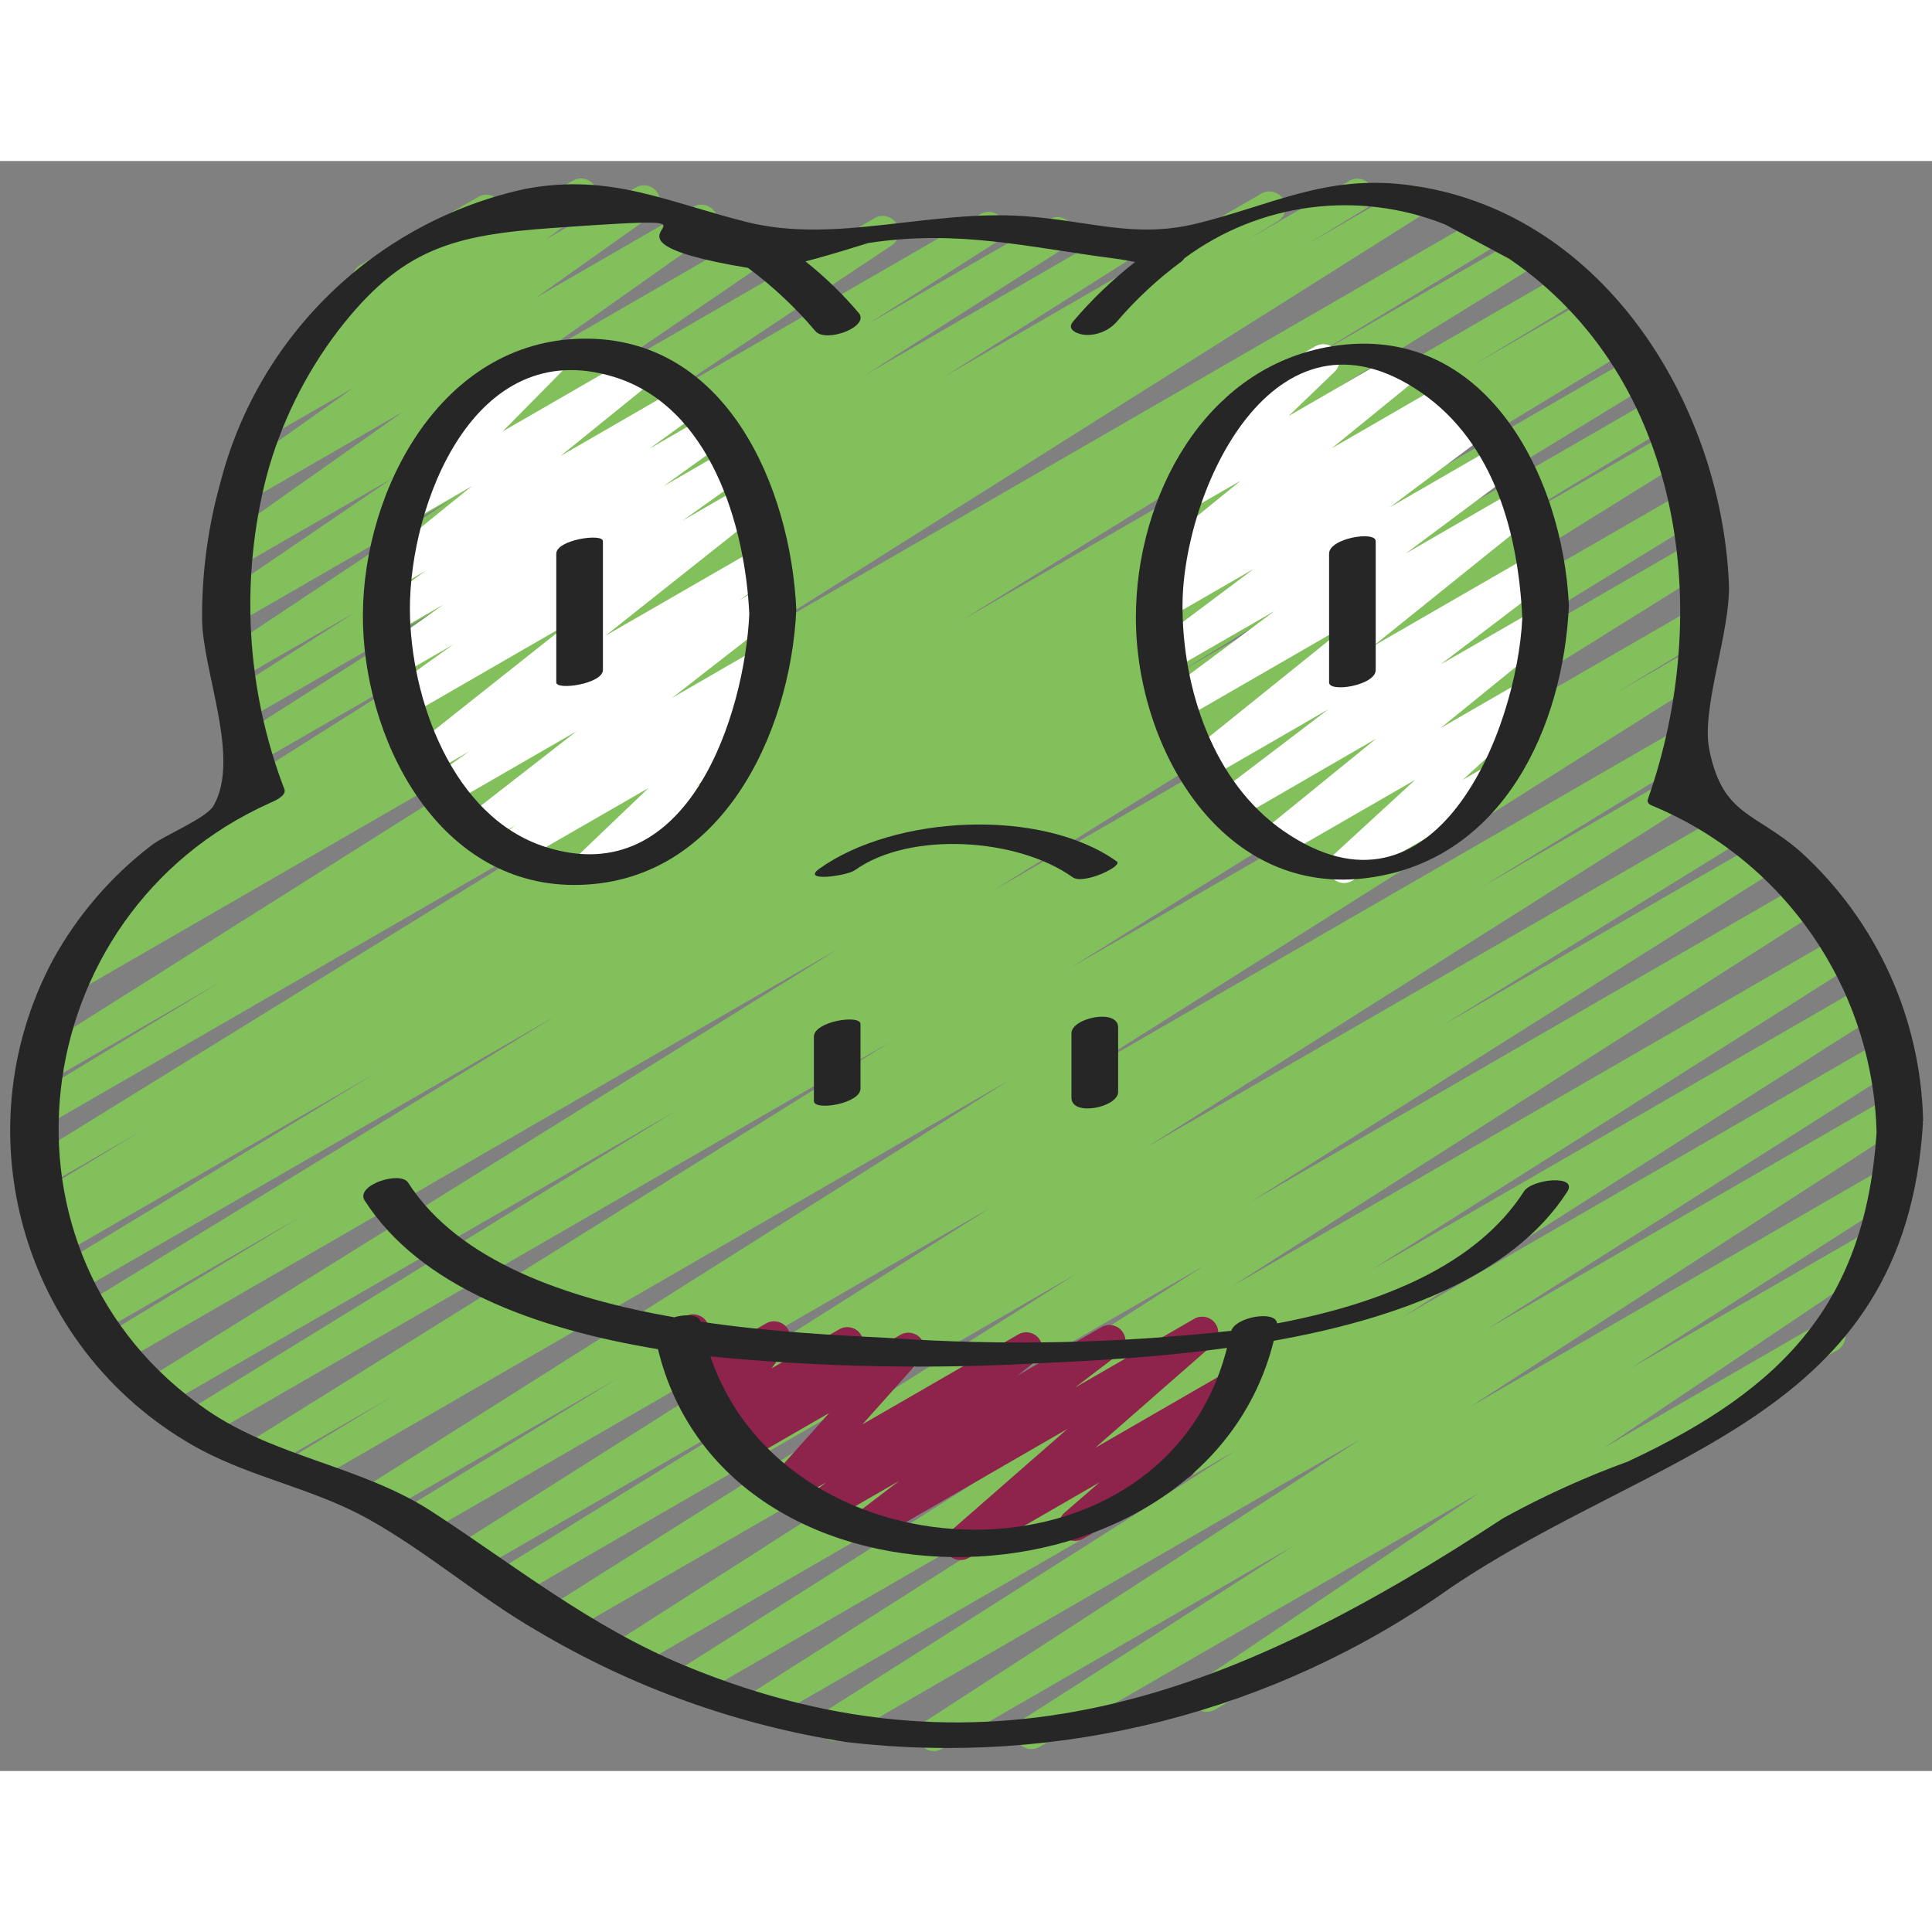 <svg height="512" viewBox="0 0 60 50" width="512" xmlns="http://www.w3.org/2000/svg"><rect x="0" y="0" width="60" height="50" fill="#808080" stroke="none"/><g id="038---Frog" fill="none"><path id="Path" d="m29 49.381c-.222 0-.417-.146-.48-.358-.063-.213.022-.441.208-.562l13.537-8.769-16.122 9.308c-.234.127-.527.048-.666-.18-.138-.228-.073-.524.148-.674l12.768-8.108-14.514 8.379c-.235.131-.532.053-.671-.177-.14-.23-.072-.529.152-.677l14.851-9.447-16.559 9.561c-.236.143-.544.067-.686-.17s-.067-.544.17-.686l15.122-9.565-16.608 9.588c-.235.131-.532.053-.671-.177-.14-.23-.072-.529.152-.677l18.277-11.69-19.8 11.43c-.235.125-.526.045-.664-.183-.137-.228-.073-.523.148-.672l16.343-10.32-17.552 10.133c-.237.142-.544.064-.686-.173-.142-.237-.064-.544.173-.686l9.187-5.67-9.84 5.681c-.153.093-.344.096-.5.01-.157-.086-.255-.249-.259-.428-.004-.179.088-.346.241-.438l16.562-10.477-17.669 10.2c-.236.131-.534.05-.672-.182s-.067-.532.161-.677l6.629-4.06-7.261 4.191c-.235.125-.526.045-.664-.183-.137-.228-.073-.523.148-.672l19.9-12.573-21.709 12.534c-.236.129-.532.047-.669-.185-.137-.232-.066-.53.16-.675l3.063-1.856-3.869 2.231c-.236.136-.538.058-.678-.176-.14-.234-.068-.537.163-.681l19.835-12.37-21.234 12.262c-.237.141-.544.064-.685-.173s-.064-.544.173-.685l15.1-9.274-15.91 9.185c-.236.133-.535.054-.675-.179-.139-.233-.067-.534.162-.679l21.51-13.384-22.332 12.893c-.236.124-.528.042-.664-.188-.136-.23-.067-.525.156-.672l6.134-3.711-6.263 3.613c-.236.126-.529.044-.666-.186-.137-.23-.068-.527.156-.673l14.681-8.981-14.918 8.612c-.237.135-.538.055-.678-.179-.139-.235-.065-.537.168-.681l9.765-5.932-9.682 5.59c-.237.132-.536.051-.674-.183-.138-.234-.064-.535.166-.678l.353-.212-.187.107c-.236.129-.532.047-.669-.185-.137-.232-.066-.53.16-.675l3.325-2.01-2.961 1.712c-.236.128-.53.047-.668-.183-.137-.23-.069-.528.156-.675l17.873-11.042-17.476 10.086c-.238.141-.545.062-.685-.175-.141-.238-.062-.545.175-.685l6.045-3.667-5.388 3.116c-.236.143-.544.067-.686-.17-.143-.236-.067-.544.169-.686l21-13.246-19.649 11.342c-.238.141-.545.062-.685-.175s-.062-.545.175-.685l1.8-1.09-.229.132c-.237.135-.538.055-.678-.179-.139-.235-.065-.537.168-.681l5.144-3.14c-.142-.025-.265-.11-.34-.233-.141-.233-.07-.536.16-.682l5.708-3.606-5.567 3.211c-.236.143-.544.068-.687-.168s-.068-.544.168-.687l6.209-3.963-6.083 3.507c-.234.127-.527.048-.666-.18-.138-.228-.073-.524.148-.674l3.986-2.538-3.6 2.075c-.234.133-.53.057-.672-.171s-.078-.528.145-.678l7.066-4.7-6.7 3.866c-.232.129-.525.054-.666-.171-.142-.225-.083-.521.134-.674l5.457-3.714-4.763 2.749c-.231.133-.527.061-.671-.163-.144-.225-.086-.523.132-.678l5.623-3.969-4.666 2.694c-.231.133-.527.061-.671-.163-.144-.225-.086-.523.132-.678l3.646-2.585-2.379 1.373c-.231.13-.523.058-.666-.164-.144-.223-.089-.518.125-.675l1.509-1.082c-.229.065-.472-.04-.581-.251-.109-.211-.055-.47.13-.619l2.018-1.588c-.045-.037-.083-.082-.111-.133-.138-.239-.056-.544.182-.682l3.665-2.116c.227-.128.514-.061.66.155.146.216.101.508-.102.671l-.2.155 2.588-1.492c.23-.126.518-.053.661.167.142.22.09.513-.12.671l-1.4 1 2.805-1.619c.231-.133.527-.061.671.163.144.225.086.523-.132.678l-3.647 2.587 4.9-2.828c.231-.13.523-.057.666.166.143.223.087.519-.128.675l-5.616 3.964 6.731-3.886c.233-.135.531-.062.674.166.143.228.08.528-.142.68l-5.456 3.723 8.9-5.139c.234-.133.53-.057.672.171s.078.528-.145.678l-7.059 4.694 9.828-5.673c.234-.127.527-.048.666.18.138.228.073.524-.148.674l-4 2.551 5.6-3.231c.236-.144.544-.069.688.168s.069.544-.168.688l-6.201 3.958 7.648-4.416c.235-.135.535-.057.676.175.141.232.071.534-.158.68l-5.721 3.618 9.841-5.682c.236-.126.529-.044.666.186s.068.527-.156.673l-.94.574 3.144-1.818c.238-.141.545-.062.685.176.141.238.062.545-.175.685l-1.838 1.116 3.067-1.77c.236-.132.533-.053.673.178.139.231.07.531-.157.678l-21 13.242 22.95-13.249c.237-.135.538-.055.678.179.139.235.065.537-.168.681l-6.052 3.669 6.637-3.828c.236-.133.535-.054.675.179.139.233.067.534-.162.679l-17.868 11.042 18.713-10.8c.236-.124.528-.042.664.188.136.23.067.525-.156.672l-3.308 2 3.6-2.078c.237-.132.536-.051.674.183s.064.535-.166.678l-.349.21.454-.261c.236-.129.532-.047.669.185.137.232.066.53-.16.675l-9.774 5.937 9.986-5.765c.236-.131.534-.05.672.182.138.232.067.532-.161.677l-14.687 8.981 14.82-8.556c.236-.129.532-.047.669.185.137.232.066.53-.16.675l-6.133 3.709 6.1-3.523c.236-.13.532-.05.67.181.138.231.069.529-.156.676l-21.51 13.386 21.5-12.411c.236-.128.53-.047.668.183.137.23.069.528-.156.675l-15.097 9.272 14.84-8.568c.236-.136.538-.058.678.176.14.234.068.537-.163.681l-19.844 12.376 19.458-11.231c.238-.141.544-.062.685.176.141.238.062.544-.176.685l-3.02 1.83 2.383-1.376c.235-.129.53-.05.669.179.139.229.072.528-.152.676l-19.9 12.571 18.922-10.926c.236-.131.534-.05.672.182s.067.532-.161.677l-6.655 4.076 5.66-3.267c.235-.135.535-.057.676.175.141.232.071.534-.158.68l-16.552 10.472 17.918-10.345c.237-.141.544-.064.685.173s.064.544-.173.685l-9.216 5.688 9.859-5.691c.235-.129.53-.05.669.179.139.229.072.528-.152.676l-16.326 10.314 17.17-9.912c.235-.138.538-.062.68.171.142.233.071.537-.16.683l-18.287 11.69 18.913-10.918c.236-.143.544-.067.686.17.143.236.067.544-.17.686l-15.106 9.556 15.316-8.838c.234-.127.527-.048.666.18.138.228.073.524-.148.674l-14.857 9.446 14.877-8.59c.234-.127.527-.048.666.18.138.228.073.524-.148.674l-12.779 8.115 12.482-7.206c.236-.144.543-.07.688.166s.07.543-.166.688l-13.532 8.765 12.878-7.434c.234-.129.529-.051.668.178.139.228.074.526-.148.675l-8.424 5.39 7.4-4.271c.234-.146.543-.075.689.159.146.234.075.543-.159.689l-8.735 5.878 6.725-3.882c.155-.099.352-.104.512-.015.16.09.259.26.256.443s-.105.351-.268.436l-19.311 11.153c-.233.135-.532.061-.675-.168-.143-.229-.078-.53.146-.68l8.737-5.881-13.665 7.89c-.235.131-.532.053-.671-.177-.14-.23-.072-.529.152-.677l8.425-5.398-10.93 6.309c-.076.046-.162.071-.251.072z" fill="#82c05c"/><path id="Path" d="m29.824 43.448c-.208-0-.394-.129-.467-.324-.073-.195-.018-.415.138-.552l3.655-3.195-6.05 3.494c-.228.129-.517.06-.662-.158-.145-.218-.098-.511.109-.672l1.379-1.052-2.29 1.323c-.228.134-.521.067-.668-.153-.147-.22-.098-.516.112-.676l.586-.453-1.093.631c-.213.121-.482.071-.636-.119-.154-.19-.148-.464.014-.647l1.8-2.014-2.629 1.519c-.221.137-.51.081-.664-.127-.155-.209-.124-.501.07-.673l.342-.324-.438.253c-.204.118-.463.077-.621-.097-.158-.175-.173-.436-.035-.628l.486-.67-.469.27c-.154.089-.343.089-.498.001-.154-.088-.25-.252-.252-.429l-.01-.959c-.198-.049-.346-.214-.375-.416-.028-.202.069-.401.247-.503l.372-.214c.154-.088.343-.089.497-.001.154.088.25.251.252.429l.008.8 1.758-1.012c.204-.117.462-.076.62.099.158.174.172.435.035.626l-.485.671 2.089-1.206c.221-.137.51-.081.664.127.155.209.124.501-.07.673l-.341.322 1.658-.957c.213-.123.483-.073.638.118.155.191.148.466-.016.649l-1.8 2.013 4.834-2.79c.228-.134.521-.067.668.153.147.22.098.516-.112.676l-.586.453 2.62-1.513c.228-.129.517-.06.662.158.145.218.098.511-.109.672l-1.381 1.053 3.707-2.14c.223-.127.506-.066.655.143.149.209.117.496-.076.666l-3.655 3.2 4.208-2.429c.223-.128.507-.066.657.144s.115.499-.08.667l-1.925 1.652c.172.076.286.243.296.431.01.188-.086.365-.249.459l-3.284 1.9c-.223.126-.505.063-.653-.145-.148-.208-.116-.495.076-.665l1.093-.946-4.076 2.353c-.076.042-.163.063-.25.061z" fill="#8e234c"/><path id="Path" d="m18.308 22.416c-.204 0-.388-.124-.464-.314-.076-.189-.029-.406.118-.547l2.177-2.081-4.039 2.326c-.23.13-.521.059-.665-.162s-.092-.516.12-.674l.455-.333-.921.531c-.227.129-.516.061-.662-.155-.146-.217-.1-.509.105-.672l3.371-2.624-3.928 2.267c-.23.126-.519.052-.66-.169-.142-.221-.088-.514.122-.671l1.142-.807-1.168.674c-.227.129-.514.063-.661-.153-.147-.216-.103-.508.1-.671l4.836-3.835-4.984 2.877c-.231.132-.525.06-.668-.164-.144-.224-.087-.521.128-.676l1.911-1.365-1.642.949c-.231.134-.526.063-.671-.161s-.088-.522.129-.678l1.882-1.354-1.475.852c-.23.132-.524.061-.668-.162-.144-.223-.089-.52.125-.676l1.472-1.066-.825.478c-.226.127-.511.061-.658-.152-.147-.213-.106-.504.094-.669l2.815-2.279-1.784 1.029c-.216.118-.486.06-.636-.136-.15-.196-.134-.471.036-.649l2.058-2.075c-.219-.015-.403-.171-.453-.385-.05-.214.045-.436.235-.546l2.733-1.578c.216-.118.486-.06.636.136.15.196.134.471-.036.649l-1.832 1.855 4.044-2.334c.226-.129.513-.064.661.15.148.214.106.506-.096.671l-2.81 2.275 3.693-2.134c.23-.132.524-.061.668.162.144.223.089.52-.125.676l-1.477 1.07 1.786-1.031c.231-.134.526-.063.671.161.145.224.088.522-.129.678l-1.889 1.356 1.964-1.134c.231-.132.525-.06.668.164.144.224.087.521-.128.676l-1.909 1.361 1.874-1.082c.227-.129.514-.063.661.153.147.216.103.508-.1.671l-4.835 3.836 4.762-2.745c.231-.13.523-.057.666.166.143.223.087.519-.128.675l-1.14.8.726-.418c.227-.127.513-.058.658.158.145.216.101.507-.102.669l-3.369 2.623 2.69-1.554c.23-.13.521-.059.665.162s.092.516-.12.674l-.7.513c.216-.036.431.073.53.269.099.196.058.434-.101.585l-2.177 2.078.266-.153c.237-.124.531-.039.665.193.134.232.061.528-.165.672l-3.868 2.234c-.076.045-.162.07-.25.07z" fill="#fff"/><path id="Path" d="m41.743 22.424c-.206-0-.391-.127-.465-.319s-.024-.41.127-.549l2.544-2.337-4.165 2.4c-.225.127-.51.061-.657-.152-.147-.213-.107-.502.092-.668l3.517-2.859-4.336 2.509c-.228.13-.518.061-.664-.158-.145-.219-.097-.513.112-.673l3.407-2.591-3.735 2.157c-.227.134-.518.069-.667-.148s-.104-.512.103-.675l5.044-4.061-5.258 3.035c-.229.133-.523.064-.669-.157-.146-.222-.093-.519.12-.677l3.392-2.527-3.167 1.826c-.229.132-.521.063-.667-.158-.146-.221-.094-.517.117-.675l3.069-2.3-2.632 1.519c-.231.128-.522.055-.664-.167s-.088-.517.125-.673l.529-.375c-.227.052-.459-.059-.562-.268s-.047-.461.134-.607l2.659-2.164-1.567.9c-.219.132-.502.077-.657-.127s-.13-.491.057-.666l1.861-1.79c-.127-.034-.235-.118-.3-.233-.137-.239-.056-.544.183-.682l2.737-1.574c.219-.132.502-.077.657.127s.13.491-.057.666l-1.423 1.368 3.428-1.979c.226-.132.515-.067.664.148.148.215.106.509-.098.673l-2.654 2.16 3.576-2.065c.231-.133.527-.061.671.163.144.225.086.523-.132.678l-.34.24.546-.314c.229-.132.521-.063.667.158.146.221.094.517-.117.675l-3.071 2.3 3.338-1.927c.229-.133.523-.064.669.157.146.222.093.519-.12.677l-3.394 2.528 3.463-2c.227-.134.518-.069.667.148s.104.512-.103.675l-5.048 4.061 4.958-2.861c.229-.133.521-.065.668.155.147.22.096.516-.115.676l-3.4 2.587 2.949-1.7c.225-.127.51-.061.657.152.147.213.107.502-.092.668l-3.519 2.86 2.652-1.531c.22-.124.499-.065.649.139.15.204.124.488-.061.661l-2.549 2.337.8-.464c.155-.099.352-.104.512-.015.16.09.259.26.256.443s-.105.351-.268.436l-4.737 2.735c-.075.044-.159.067-.246.068z" fill="#fff"/><g fill="#262626"><path id="Shape" d="m55.938 21.47c-1.443-1.267-2.44-1.115-2.856-3.2-.257-1.294.678-3.694.61-5.169-.26-5.673-4.009-11.638-10.036-12.365-2.506-.3-4.145.624-6.463 1.2-1.953.483-3.3-.074-5.368-.222-2.946-.212-5.863.867-8.608.187-2.485-.615-4.224-1.527-6.88-1.04-4.641 1.001-8.318 4.539-9.496 9.139-.381 1.365-.571 2.777-.565 4.194 0 1.633 1.21 4.344.356 5.828-.231.4-1.506.9-1.943 1.242-1.251.96-2.289 2.17-3.049 3.552-2.917 5.479-.852 12.284 4.617 15.219 1.689.887 3.517 1.21 5.192 2.146 1.83 1.022 3.413 2.415 5.235 3.468 2.951 1.752 6.209 2.923 9.6 3.452 6.626.78 13.305-.923 18.749-4.779 6.379-4.322 14.111-5.217 14.686-14.432 0-.013-.01-.019-.011-.032s.018-.034.016-.052c-.07-3.179-1.438-6.192-3.786-8.336zm-5.391 18.923c-1.331.485-2.623 1.072-3.864 1.755-8.043 5.278-15.794 8.552-25.394 4.588-2.944-1.216-5.249-3.08-7.862-4.783-2.177-1.42-4.836-1.681-6.985-3.152-7.042-4.821-5.752-15.414 1.936-18.861.117-.052.528-.221.456-.424-1.19-3.109-1.384-6.511-.554-9.735.441-1.633 1.195-3.165 2.22-4.511 1.97-2.55 3.542-2.97 6.7-3.193 7.078-.5-.143.219 6.032 1.243.769.572 1.471 1.23 2.09 1.962.314.379 1.706-.13 1.346-.564-.498-.586-1.051-1.122-1.653-1.6.906-.234 1.921-.567 1.953-.571 2.794-.428 4.948.132 7.659.484.233.03.433.068.626.106-.706.549-1.353 1.169-1.931 1.852-.224.27.191.4.389.412.361.016.711-.127.957-.392.604-.71 1.289-1.348 2.041-1.9.028-.025.052-.054.071-.086 2.337-1.733 5.407-2.13 8.108-1.048l1.988 1.065c5.43 3.71 6.346 10.994 4.3 16.78-.038.106.05.168.133.2 4.126 1.712 6.857 5.692 6.97 10.157-.355 5.26-2.849 7.938-7.732 10.216z"/><path id="Shape" d="m17.83 22.483c4.523 0 6.719-4.652 6.9-8.552-.177-3.8-2.162-8.49-6.653-8.413-4.365.075-6.781 4.667-6.807 8.551-.026 3.781 2.259 8.411 6.56 8.414zm1.22-15.783c3.013.914 4.091 4.616 4.22 7.372-.144 3.078-1.87 8.643-6.32 7.234-2.913-.923-4.207-4.631-4.22-7.372-.015-3.234 1.97-8.555 6.32-7.234z"/><path id="Shape" d="m41.371 5.753c-3.978.637-6.1 4.7-6.095 8.441.006 4.043 2.677 8.711 7.263 8.062 4.147-.587 6.01-4.673 6.185-8.45-.188-4.039-2.606-8.812-7.353-8.053zm-1.512 15.052c-2.193-1.517-3.14-4.436-3.135-7 .008-3.557 2.841-9.776 7.417-6.611 2.277 1.575 3.013 4.4 3.135 7-.163 3.487-2.704 9.871-7.417 6.611z"/><path id="Shape" d="m47.328 32c-1.465 2.279-4.4 3.483-7.667 4.1-.038-.421-1.293-.2-1.421.229-3.523.393-7.075.468-10.612.224-1.58-.079-3.695-.184-5.864-.506-.063-.225-.462-.242-.829-.138-3.354-.586-6.694-1.744-8.261-4.181-.244-.38-1.654.08-1.348.556 1.711 2.662 5.263 3.981 9.108 4.616 2.157 8.891 16.971 8.406 19.123-.261 3.7-.656 7.391-1.948 9.115-4.629.346-.544-1.098-.396-1.344-.01zm-25.266 5.124c3.426.337 6.873.406 10.31.206 1.564-.068 3.606-.179 5.734-.47-1.941 7.654-13.653 7.315-16.044.264z"/><path id="Path" d="m18.724 15.806v-4c0-.255-1.448-.044-1.448.388v4c0 .255 1.448.044 1.448-.388z"/><path id="Path" d="m41.276 12.194v4c0 .326 1.448.093 1.448-.388v-4c0-.327-1.448-.093-1.448.388z"/><path id="Path" d="m26.555 22.021c1.706-1.218 5.054-1 6.762.226.328.233 1.572-.347 1.366-.494-2.355-1.681-6.909-1.437-9.238.226-.584.421.849.228 1.11.042z"/><path id="Path" d="m26.724 28.806v-2c0-.315-1.448-.085-1.448.388v2c0 .315 1.448.085 1.448-.388z"/><path id="Path" d="m33.275 27.09v2c0 .6 1.45.3 1.45-.18v-2c0-.603-1.45-.299-1.45.18z"/></g></g></svg>